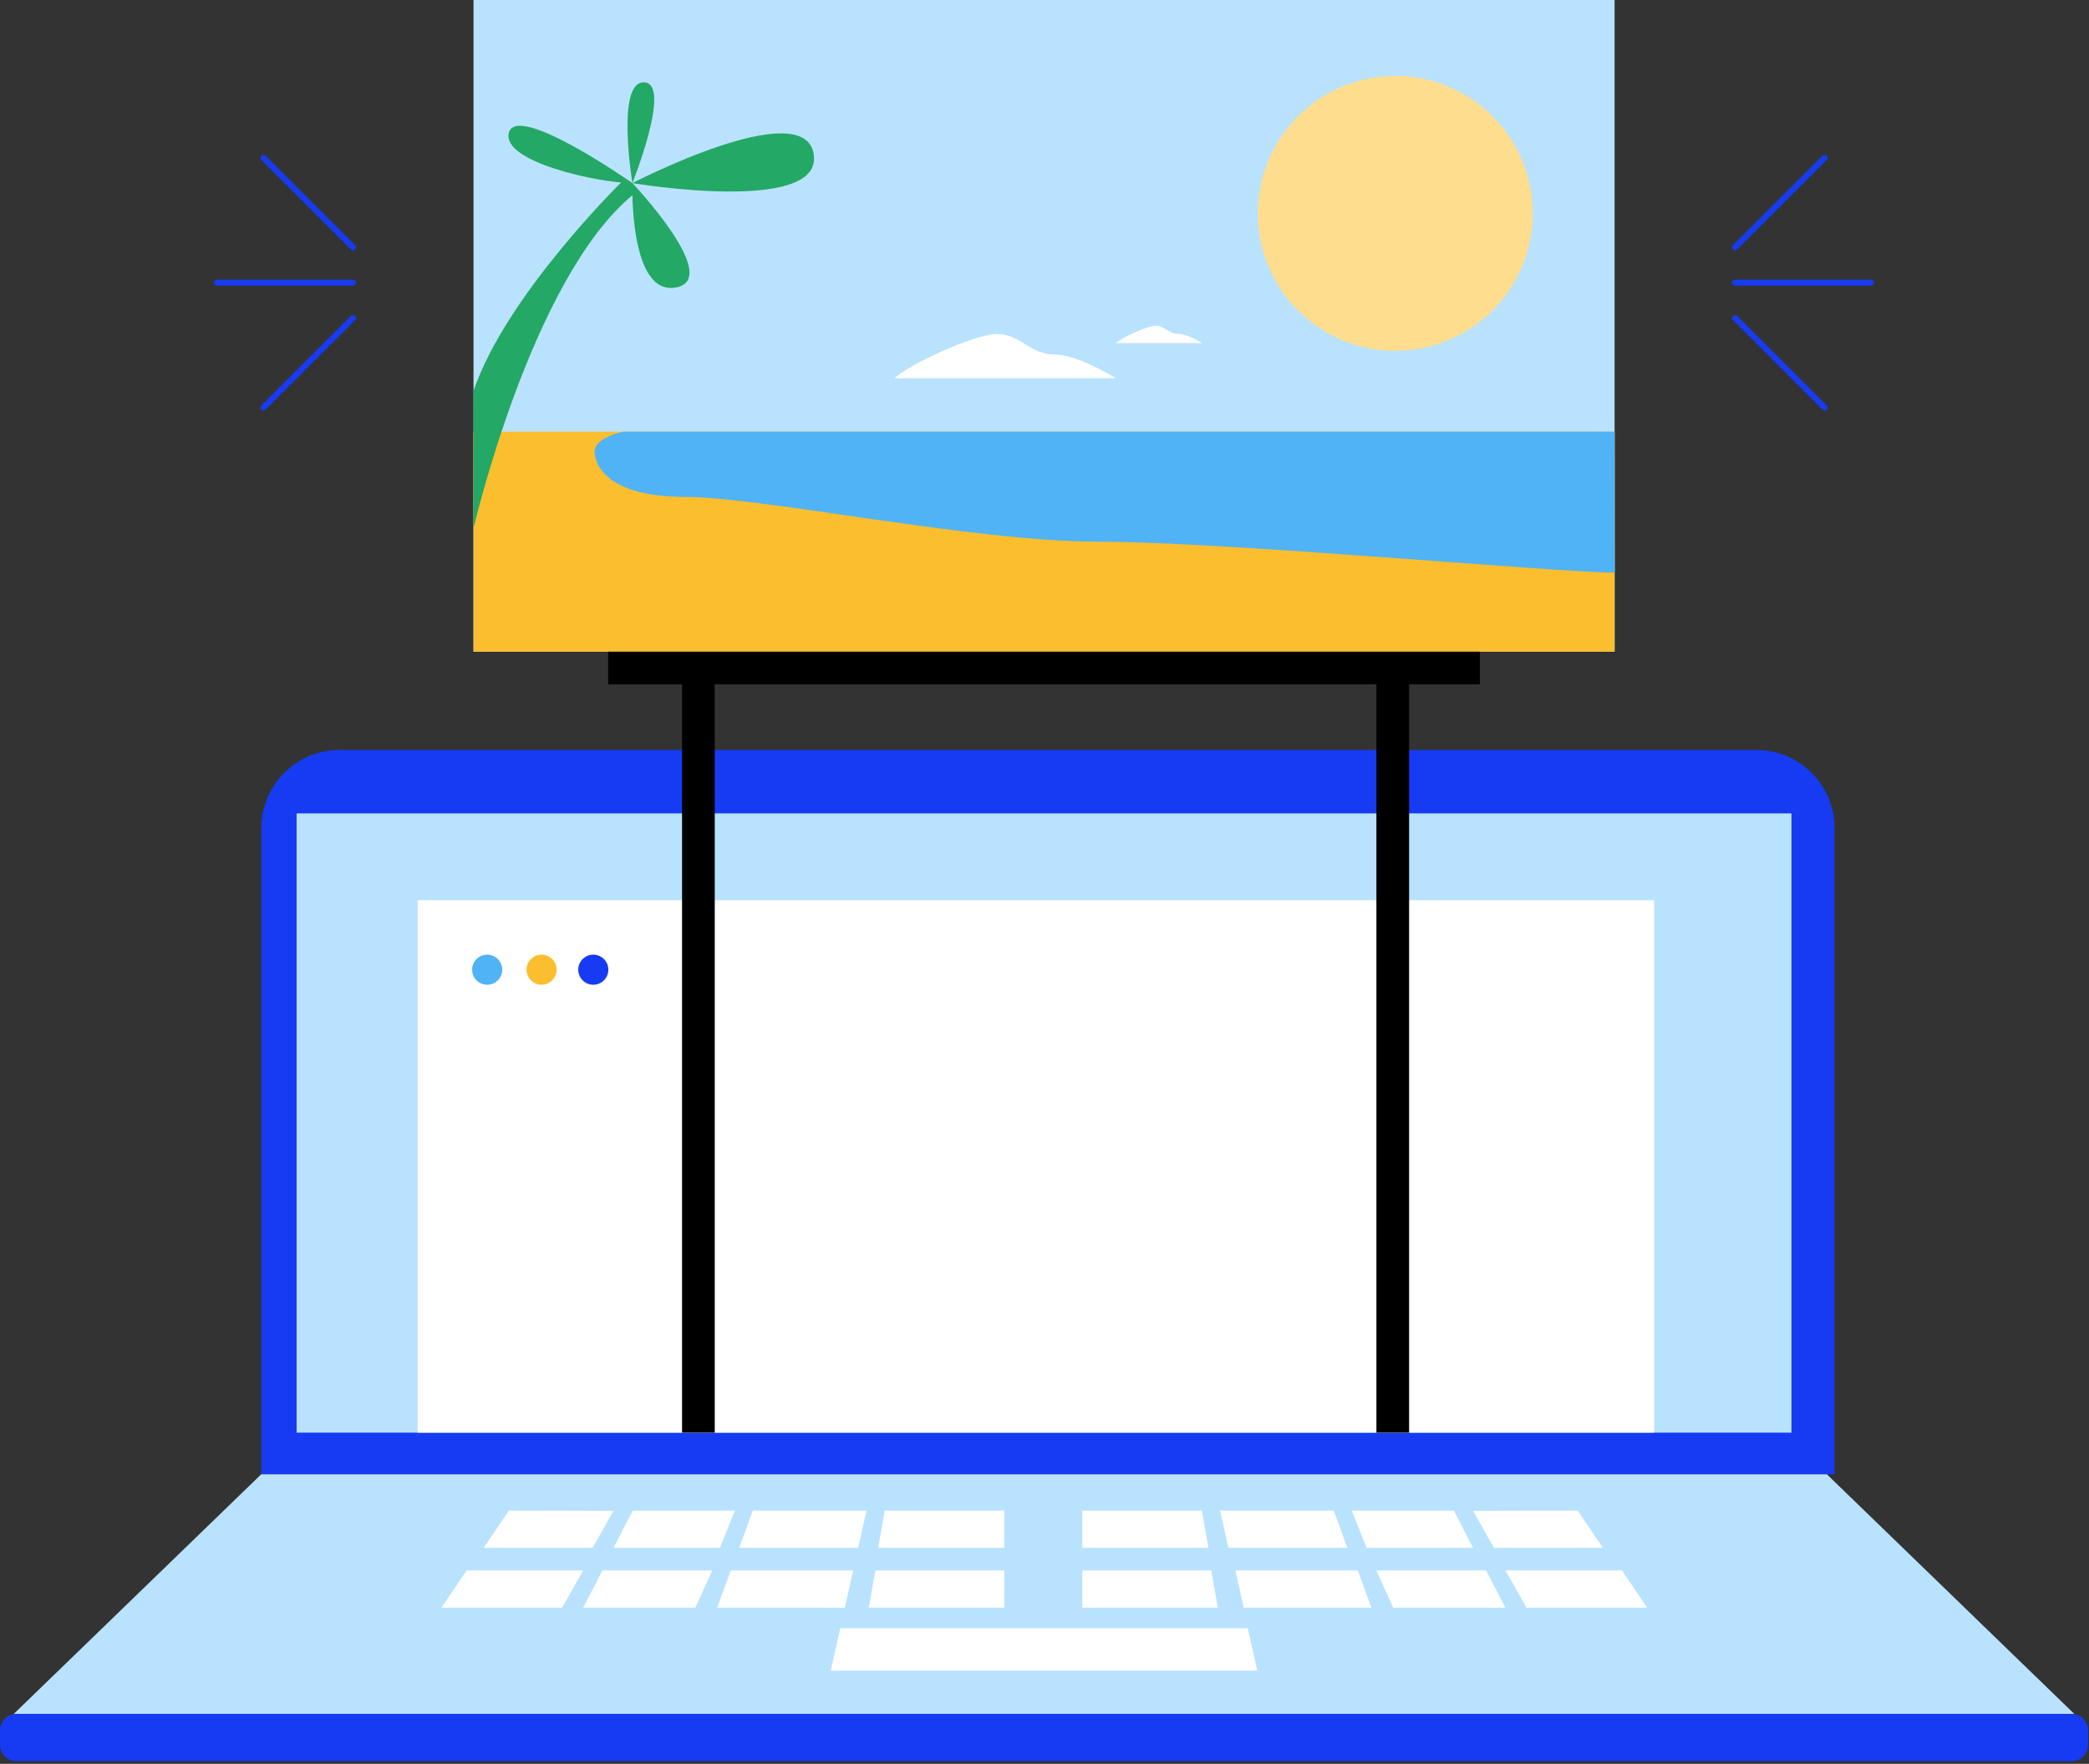 <svg width="591" height="499" viewBox="0 0 591 499" fill="none" xmlns="http://www.w3.org/2000/svg">
<rect x="0" y="0" width="591" height="499" fill="#333333" stroke="none"/>
<g clip-path="url(#clip0_467:18313)">
<path fill-rule="evenodd" clip-rule="evenodd" d="M518.999 234.23C518.999 228.39 516.684 222.788 512.559 218.652C508.435 214.517 502.84 212.186 496.999 212.17H95.999C90.149 212.17 84.538 214.494 80.401 218.631C76.264 222.768 73.939 228.379 73.939 234.23V417.09H518.999V234.23Z" fill="#163BF3"/>
<path d="M506.82 230.11H83.92V405.3H506.82V230.11Z" fill="#B9E2FE"/>
<path d="M467.97 254.67H118.17V405.29H467.97V254.67Z" fill="white"/>
<path fill-rule="evenodd" clip-rule="evenodd" d="M586.851 484.88H3.881L73.891 417.09H516.851L586.851 484.88Z" fill="#B9E2FE"/>
<path fill-rule="evenodd" clip-rule="evenodd" d="M590.73 489.52C590.73 488.291 590.242 487.112 589.375 486.242C588.507 485.373 587.329 484.883 586.1 484.88H4.64C3.409 484.88 2.229 485.369 1.359 486.239C0.489 487.109 0 488.289 0 489.52L0 493.62C-1.42012e-06 494.229 0.12 494.832 0.353 495.394C0.587 495.956 0.929 496.467 1.36 496.897C1.791 497.327 2.302 497.668 2.865 497.9C3.428 498.132 4.031 498.251 4.64 498.25H586.1C587.328 498.25 588.506 497.762 589.374 496.894C590.242 496.025 590.73 494.848 590.73 493.62V489.52Z" fill="#163BF3"/>
<path d="M456.781 0H133.961V184.36H456.781V0Z" fill="#B9E2FE"/>
<path d="M456.781 122.13H133.961V184.36H456.781V122.13Z" fill="#FBBE2E"/>
<path fill-rule="evenodd" clip-rule="evenodd" d="M456.77 122.13H176.23C176.23 122.13 168.23 123.78 168.23 127.75C168.23 131.72 172.16 140.58 193.83 140.58C215.5 140.58 275.3 153.25 310.83 153.25C346.36 153.25 440.59 161.99 456.83 161.99L456.77 122.13Z" fill="#4FB3F6"/>
<path fill-rule="evenodd" clip-rule="evenodd" d="M178.911 51.8C178.911 51.8 146.501 29.07 144.001 37.43C141.501 45.79 169.561 51.8 178.911 51.8Z" fill="#24A865"/>
<path fill-rule="evenodd" clip-rule="evenodd" d="M178.909 51.8C178.909 51.8 174.179 23.06 182.209 23.29C190.239 23.52 178.909 51.8 178.909 51.8Z" fill="#24A865"/>
<path fill-rule="evenodd" clip-rule="evenodd" d="M178.91 51.8C178.91 51.8 227.66 26.56 230.22 43.7C232.78 60.84 178.91 51.8 178.91 51.8Z" fill="#24A865"/>
<path fill-rule="evenodd" clip-rule="evenodd" d="M178.91 51.8C178.91 51.8 177.91 83.8 191.23 81.33C204.55 78.86 178.91 51.8 178.91 51.8Z" fill="#24A865"/>
<path fill-rule="evenodd" clip-rule="evenodd" d="M394.74 21.48C402.431 21.48 409.95 23.761 416.346 28.035C422.741 32.308 427.726 38.382 430.669 45.488C433.613 52.594 434.383 60.414 432.882 67.957C431.382 75.501 427.678 82.431 422.239 87.87C416.8 93.309 409.871 97.013 402.327 98.513C394.783 100.014 386.963 99.244 379.857 96.3C372.751 93.357 366.677 88.372 362.404 81.977C358.13 75.581 355.85 68.062 355.85 60.37C355.852 50.057 359.95 40.167 367.243 32.874C374.536 25.581 384.426 21.483 394.74 21.48Z" fill="#FEDD8E"/>
<path fill-rule="evenodd" clip-rule="evenodd" d="M175.841 51.5C175.841 51.5 143.161 83.5 133.961 110.6C134.081 120.35 133.961 149.46 133.961 149.46C133.961 149.46 150.361 78.83 178.911 55.24C179.362 54.138 179.362 52.902 178.911 51.8L175.841 51.5Z" fill="#24A865"/>
<path d="M202.211 193.61H192.961V405.3H202.211V193.61Z" fill="black"/>
<path d="M398.65 193.61H389.4V405.3H398.65V193.61Z" fill="black"/>
<path d="M418.681 184.36H172.051V193.61H418.681V184.36Z" fill="black"/>
<path fill-rule="evenodd" clip-rule="evenodd" d="M237.719 460.61H353.009L355.689 472.62H235.039L237.719 460.61Z" fill="white"/>
<path fill-rule="evenodd" clip-rule="evenodd" d="M239.011 454.82H202.881L206.751 444.28H241.371L239.011 454.82Z" fill="white"/>
<path fill-rule="evenodd" clip-rule="evenodd" d="M242.789 437.89H209.119L212.979 427.35H245.149L242.789 437.89Z" fill="white"/>
<path fill-rule="evenodd" clip-rule="evenodd" d="M347.52 437.89H381.19L377.33 427.35H345.16L347.52 437.89Z" fill="white"/>
<path fill-rule="evenodd" clip-rule="evenodd" d="M351.86 454.82H387.99L384.13 444.28H349.51L351.86 454.82Z" fill="white"/>
<path fill-rule="evenodd" clip-rule="evenodd" d="M201.51 444.28L196.72 454.82H164.99L170.44 444.28H201.51Z" fill="white"/>
<path fill-rule="evenodd" clip-rule="evenodd" d="M207.921 427.35L203.671 437.89H173.561L179.011 427.35H207.921Z" fill="white"/>
<path fill-rule="evenodd" clip-rule="evenodd" d="M382.391 427.35L386.641 437.89H416.751L411.301 427.35H382.391Z" fill="white"/>
<path fill-rule="evenodd" clip-rule="evenodd" d="M389.369 444.28L394.159 454.82H425.889L420.439 444.28H389.369Z" fill="white"/>
<path fill-rule="evenodd" clip-rule="evenodd" d="M164.991 444.28L159.011 454.82H124.881L132.011 444.28H164.991Z" fill="white"/>
<path fill-rule="evenodd" clip-rule="evenodd" d="M173.56 427.42L167.65 437.89H136.84L143.96 427.35L173.56 427.42Z" fill="white"/>
<path fill-rule="evenodd" clip-rule="evenodd" d="M416.75 427.42L422.66 437.89H453.47L446.35 427.35L416.75 427.42Z" fill="white"/>
<path fill-rule="evenodd" clip-rule="evenodd" d="M425.891 444.28L431.871 454.82H465.991L458.871 444.28H425.891Z" fill="white"/>
<path fill-rule="evenodd" clip-rule="evenodd" d="M245.779 454.82L247.639 444.28H284.119V454.82H245.779Z" fill="white"/>
<path fill-rule="evenodd" clip-rule="evenodd" d="M248.439 437.89L250.289 427.35H284.119V437.89H248.439Z" fill="white"/>
<path fill-rule="evenodd" clip-rule="evenodd" d="M341.879 437.89L340.019 427.35H306.189V437.89H341.879Z" fill="white"/>
<path fill-rule="evenodd" clip-rule="evenodd" d="M344.529 454.82L342.679 444.28H306.189V454.82H344.529Z" fill="white"/>
<path fill-rule="evenodd" clip-rule="evenodd" d="M137.82 270.07C138.663 270.068 139.488 270.317 140.19 270.783C140.892 271.25 141.439 271.915 141.763 272.693C142.087 273.471 142.173 274.328 142.01 275.155C141.846 275.982 141.441 276.742 140.846 277.339C140.251 277.936 139.492 278.343 138.665 278.508C137.838 278.673 136.981 278.589 136.202 278.267C135.423 277.945 134.757 277.399 134.289 276.698C133.82 275.997 133.57 275.173 133.57 274.33C133.57 273.202 134.018 272.12 134.814 271.322C135.611 270.523 136.692 270.073 137.82 270.07Z" fill="#4FB3F6"/>
<path fill-rule="evenodd" clip-rule="evenodd" d="M153.221 270.07C154.063 270.07 154.887 270.32 155.588 270.788C156.288 271.256 156.834 271.922 157.157 272.7C157.479 273.478 157.563 274.335 157.399 275.161C157.235 275.988 156.829 276.747 156.233 277.343C155.637 277.938 154.878 278.344 154.052 278.508C153.226 278.673 152.369 278.588 151.591 278.266C150.812 277.944 150.147 277.398 149.679 276.697C149.211 275.996 148.961 275.173 148.961 274.33C148.961 273.2 149.41 272.117 150.209 271.318C151.008 270.519 152.091 270.07 153.221 270.07Z" fill="#FBBE2E"/>
<path fill-rule="evenodd" clip-rule="evenodd" d="M167.84 270.07C168.683 270.068 169.507 270.317 170.209 270.783C170.911 271.25 171.459 271.915 171.783 272.693C172.107 273.471 172.192 274.328 172.029 275.155C171.866 275.982 171.461 276.742 170.866 277.339C170.27 277.936 169.511 278.343 168.685 278.508C167.858 278.673 167.001 278.589 166.222 278.267C165.443 277.945 164.777 277.399 164.308 276.698C163.84 275.997 163.59 275.173 163.59 274.33C163.59 273.202 164.037 272.12 164.834 271.322C165.631 270.523 166.712 270.073 167.84 270.07Z" fill="#163BF3"/>
<path d="M61.4 79.97H99.88" stroke="#163BF3" stroke-width="1.67" stroke-linecap="round" stroke-linejoin="round"/>
<path d="M529.33 79.97H490.85" stroke="#163BF3" stroke-width="1.67" stroke-linecap="round" stroke-linejoin="round"/>
<path d="M99.879 69.97L74.539 44.64" stroke="#163BF3" stroke-width="1.67" stroke-linecap="round" stroke-linejoin="round"/>
<path d="M490.85 69.97L516.19 44.64" stroke="#163BF3" stroke-width="1.67" stroke-linecap="round" stroke-linejoin="round"/>
<path d="M99.879 89.97L74.539 115.3" stroke="#163BF3" stroke-width="1.67" stroke-linecap="round" stroke-linejoin="round"/>
<path d="M490.85 89.97L516.19 115.3" stroke="#163BF3" stroke-width="1.67" stroke-linecap="round" stroke-linejoin="round"/>
<path fill-rule="evenodd" clip-rule="evenodd" d="M253.1 107H315.67C315.67 107 305.03 100.28 298.21 100.28C291.39 100.28 288.7 94.5 282.09 94.5C275.48 94.5 256.36 103.54 253.1 107Z" fill="white"/>
<path fill-rule="evenodd" clip-rule="evenodd" d="M315.67 97.06H340.11C340.11 97.06 335.95 94.44 333.29 94.44C330.63 94.44 329.57 92.18 326.99 92.18C324.41 92.18 317 95.73 315.67 97.06Z" fill="white"/>
</g>
<defs>
<clipPath id="clip0_467:18313">
<rect width="590.73" height="498.25" fill="white"/>
</clipPath>
</defs>
</svg>

